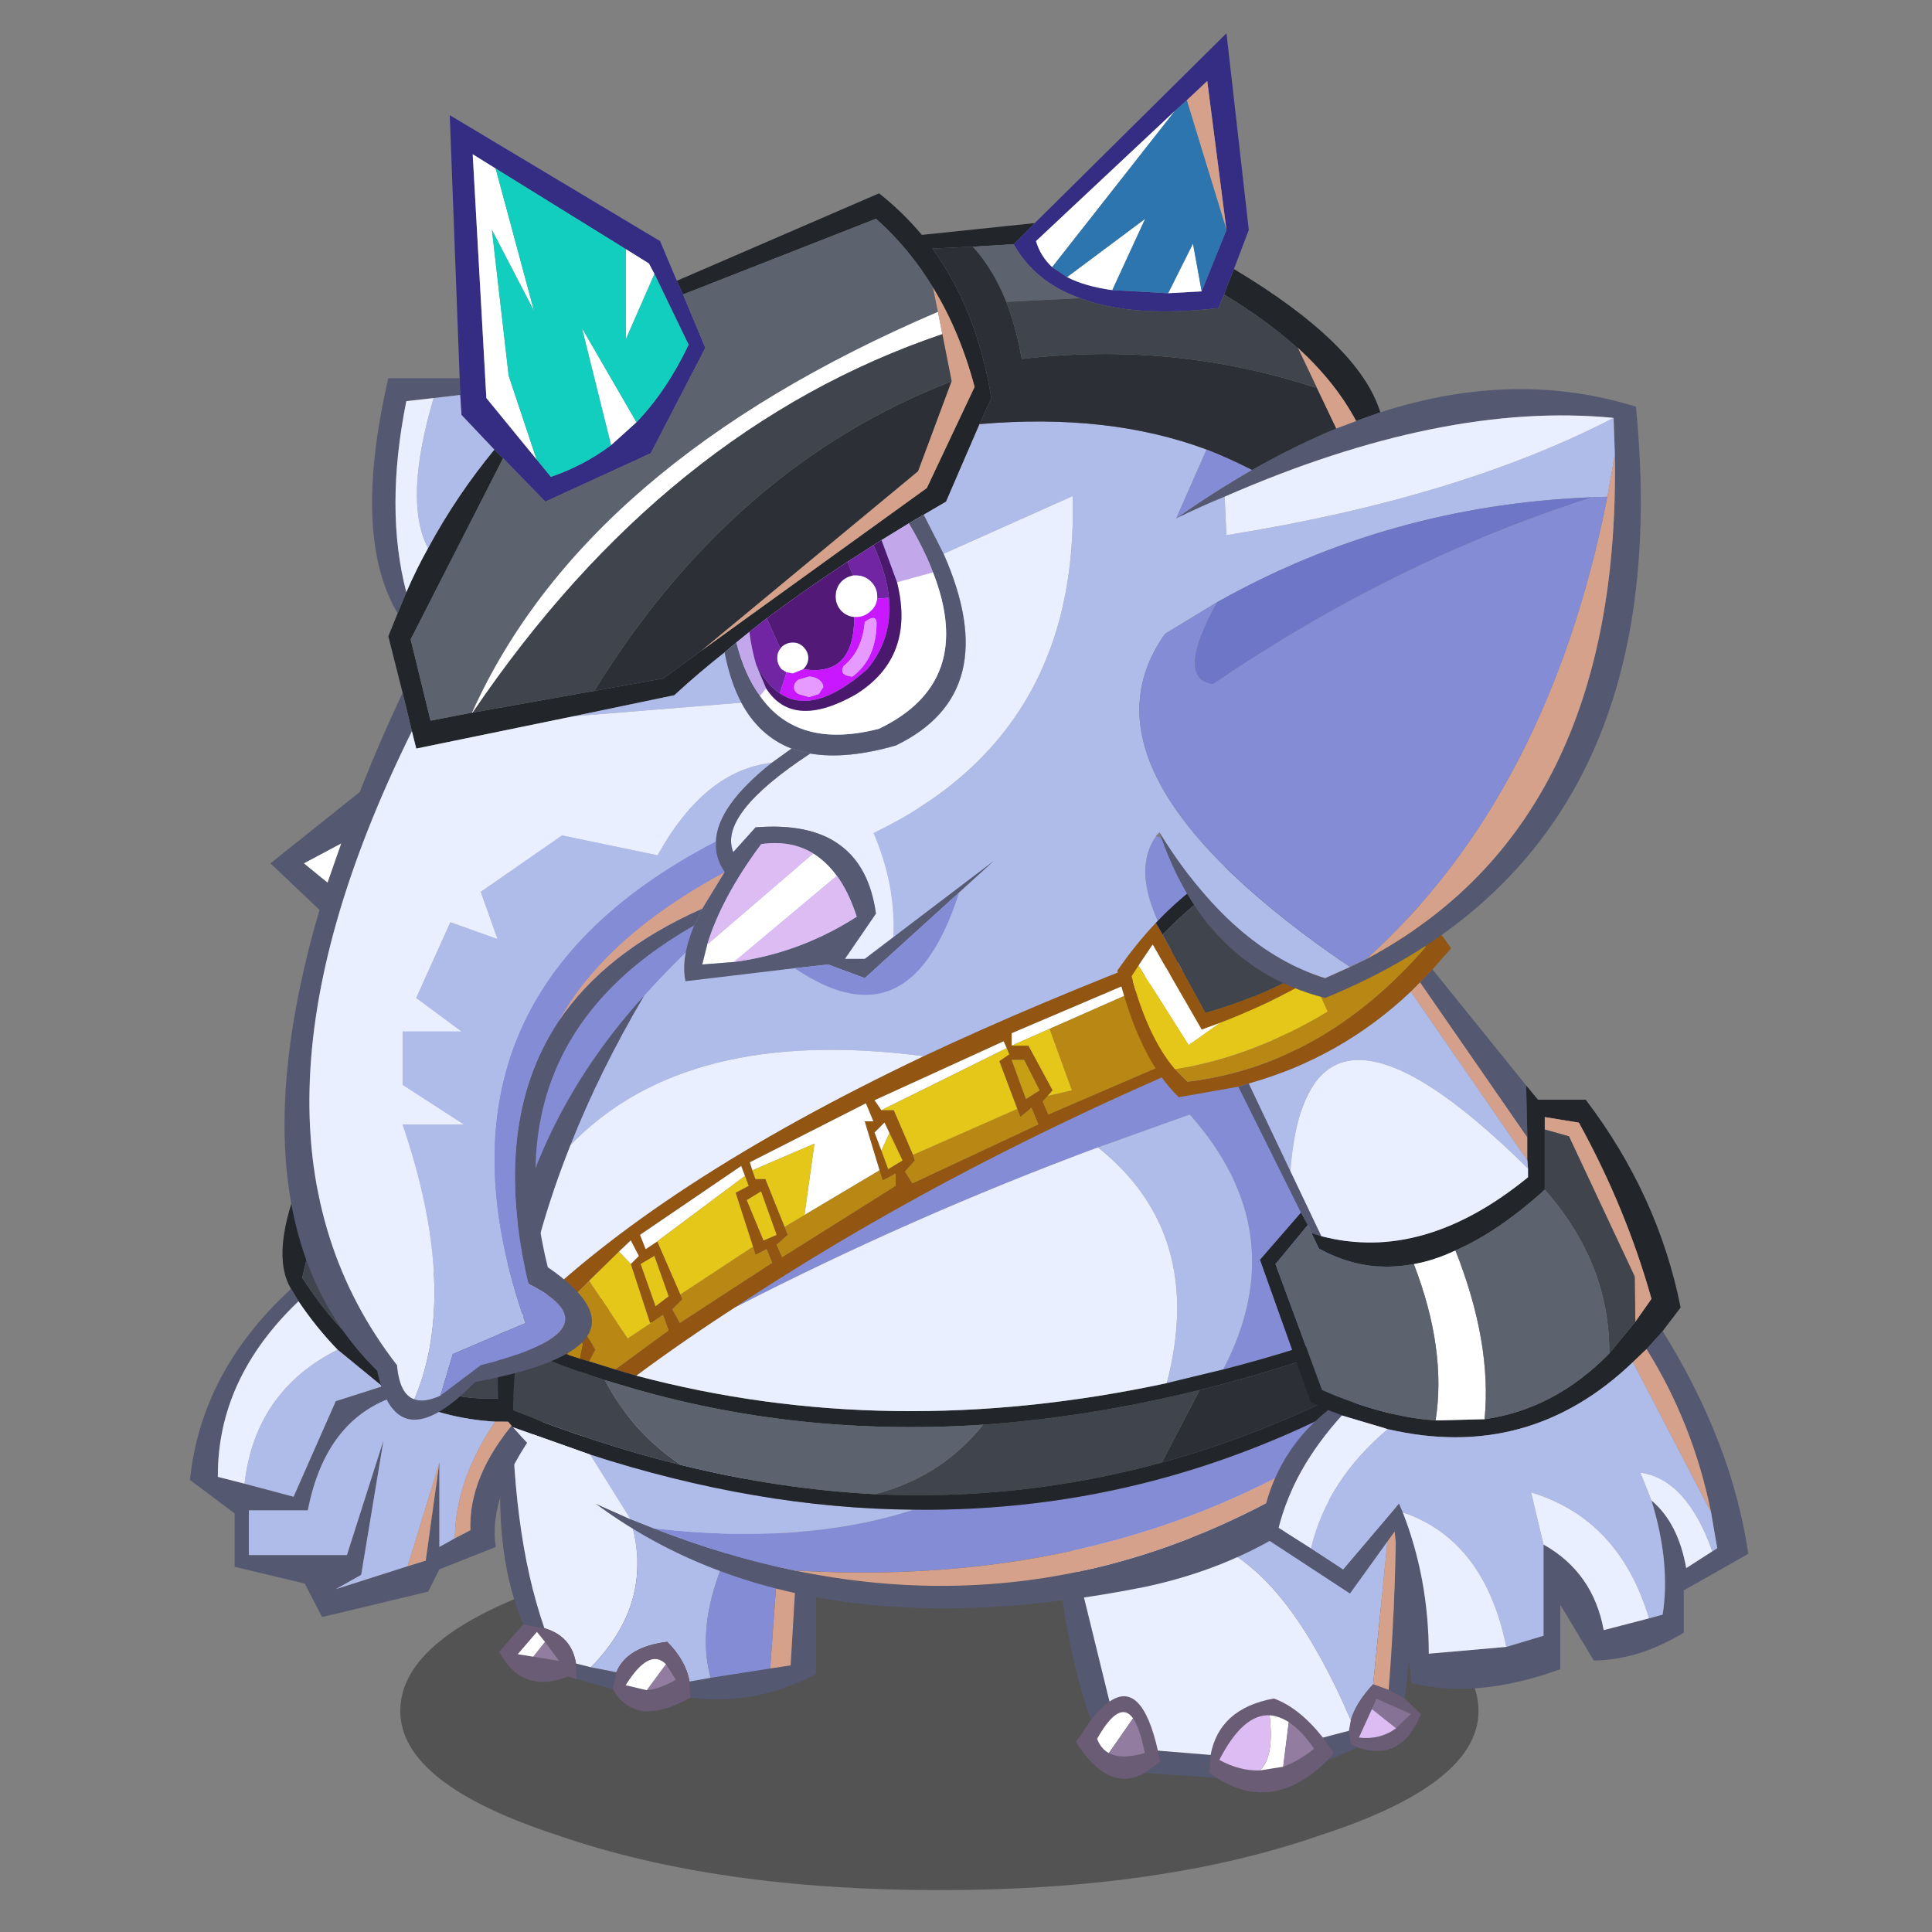 <svg xmlns:ffdec="https://www.free-decompiler.com/flash" xmlns:xlink="http://www.w3.org/1999/xlink" ffdec:objectType="frame" height="90" width="90" xmlns="http://www.w3.org/2000/svg"><rect width="100%" height="100%" fill="#808080" stroke="none"/><use ffdec:characterId="17" height="86.6" transform="matrix(1 0 0 1 5.849 1.5)" width="79.85" xlink:href="#a"/><defs><g id="a" transform="translate(-5.85 -1.5)"><use ffdec:characterId="1" height="9.8" transform="matrix(.905 0 0 1.704 18.648 71.35)" width="55.5" xlink:href="#b"/><use ffdec:characterId="3" height="26.85" transform="translate(23.25 64.2) scale(.578)" width="25.55" xlink:href="#c"/><use ffdec:characterId="5" height="30.6" transform="translate(49.2 65.8) scale(.578)" width="29.4" xlink:href="#d"/><use ffdec:characterId="7" height="69.6" transform="translate(8.85 35.1) scale(.578)" width="46.55" xlink:href="#e"/><use ffdec:characterId="9" height="65.35" transform="translate(23.2 37.15) scale(.578)" width="73.7" xlink:href="#f"/><use ffdec:characterId="11" height="70.3" transform="translate(52.05 38.05) scale(.578)" width="50.85" xlink:href="#g"/><use ffdec:characterId="16" height="111.75" transform="translate(12.6 1.55) scale(.578)" width="110.45" xlink:href="#h"/></g><g id="i" fill-rule="evenodd"><path d="m24.2 11.3 1.35 5.55v7q-4.8 2.55-10.15 1.9l-.05-1.3 1.7-.3 4.8-.75 1.65-.25.7-11.85M9.15 25.05l-2.9-.8L6.2 23l1.2.3 2.05.4-.3 1.35m-7.2-5.2Q-1.25 12.3 1.05 0 .9 12.25 3.65 20.15l-1.7-.3" fill="#555871"/><path d="m21.2 9.05 1.6 1.15-.95 13.2-4.8.75Q15.35 18 21.2 9.05" fill="#848cd5"/><path d="m22.8 10.2 1.4 1.1-.7 11.85-1.65.25.95-13.2" fill="#d5a18a"/><path d="M1.05 0 3.5.65q13 13.4 3.9 22.65L6.2 23q-.35-2.2-2.55-2.85Q.9 12.25 1.05 0" fill="#eaefff"/><path d="M3.5.65q9.6 2.75 17.7 8.4-5.85 8.95-4.15 15.1l-1.7.3q-.3-1.7-1.8-3.2-3.25.4-4.1 2.45l-2.05-.4Q16.5 14.05 3.5.65" fill="#afbbe9"/><path d="M15.4 25.75q-4.4 2.5-6.25-.7l.3-1.35q.85-2.05 4.1-2.45 1.5 1.5 1.8 3.2l.05 1.3m-9.15-1.5-.7-.2q-3.7 1.45-5.55-2l1.95-2.2 1.7.3q2.2.65 2.55 2.85l.05 1.25m5.65.9q1.1-.1 2.35-.85l-.8-1.25q-1.35-1.35-3.25 1.7l1.7.4m-9.15-2.7 2.1.35-1.15-1.55-.65-.8-1.55 1.8 1.25.2" fill="#695c74"/><path d="m13.45 23.05.8 1.25q-1.25.75-2.35.85l1.55-2.1m-9.75-1.8 1.15 1.55-2.1-.35.95-1.2" fill="#927da1"/><path d="m11.9 25.15-1.7-.4q1.9-3.05 3.25-1.7l-1.55 2.1m-8.2-3.9-.95 1.2-1.25-.2 1.55-1.8.65.8" fill="#fff"/></g><g id="j" fill-rule="evenodd"><path d="M2.8 24.8Q.6 18.45 0 10.3l.9-.9.9 3.7 2.5 10.2q-.7.45-1.5 1.5M27.35 0q2.3 10.7.75 23.05l-1.3-.7q.7-8.55.6-18.95L27.35 0M24.3 27l-2.45 1.05.55-.6-.9-1.25 2.1-.55.15 1.1.55.25m-11.35 2.45-5.8-.4 1.25-.9-.2-.9 4.25.35-.1 1.45.6.4" fill="#555871"/><path d="M1.8 13.1.9 9.4Q14.3 5.8 27.35 0l.05 3.4-1.85 18.5q-1.4 1.5-1.8 2.9Q14.45 3.15 1.8 13.1" fill="#afbbe9"/><path d="M2.8 24.8q.8-1.05 1.5-1.5 2.6-1.8 3.9 3.95l.2.9-1.25.9Q4.2 30.7 1.6 26.55l1.2-1.75m25.3-1.75 1.3 1.25q-1.55 3.9-5.1 2.7l-.55-.25-.15-1.1.15-.85q.4-1.4 1.8-2.9l1.25.45 1.3.7m-6.25 5q-4.35 4.3-8.9 1.4l-.6-.4.1-1.45q.7-3.75 5.1-4.55 2.05.75 3.95 3.15l.9 1.25-.55.6M6.2 24.65Q5.1 23.1 3.3 26.3q.3.8.95 1.15 1 .55 2.9 0-.4-2.05-.95-2.8m12.1 3.9q1.25-.45 2.5-1.45-1.05-1.5-2.05-2.15-.8-.5-1.55-.55-2.15-.1-4.05 3.6 1.65.9 3.25.85l1.9-.3m9.1-3.1 1.2-1.15-2.8-1.25-.35.85-1.05 2.3q1.7.2 3-.75" fill="#695c74"/><path d="M4.25 27.45q-.65-.35-.95-1.15 1.8-3.2 2.9-1.65l-1.95 2.8m14.05 1.1-1.9.3q1.2-1.05.8-4.45.75.05 1.55.55l-.45 3.6" fill="#fff"/><path d="M4.3 23.3 1.8 13.1q12.65-9.95 21.95 11.7l-.15.85-2.1.55q-1.9-2.4-3.95-3.15-4.4.8-5.1 4.55l-4.25-.35Q6.9 21.5 4.3 23.3" fill="#eaefff"/><path d="m4.25 27.45 1.95-2.8q.55.75.95 2.8-1.9.55-2.9 0m14.5-2.5q1 .65 2.05 2.15-1.25 1-2.5 1.45l.45-3.6" fill="#927da1"/><path d="m25.45 23.9.35-.85 2.8 1.25-1.2 1.15-1.95-1.55" fill="#857294"/><path d="M16.4 28.85q-1.6.05-3.25-.85 1.9-3.7 4.05-3.6.4 3.4-.8 4.45m9.05-4.95 1.95 1.55q-1.3.95-3 .75l1.05-2.3" fill="#dcbcf3"/><path d="m26.8 22.35-1.25-.45L27.4 3.4q.1 10.4-.6 18.95" fill="#d5a18a"/></g><g id="k" fill-rule="evenodd"><path d="M8.15 43.15q-1.75-2.9.9-9.25l1.55 1.65-1.55 6.7q7.7 11.95 19.2 9.25L32.1 44l2.25-.15-4.75 9.7-1.1.15-2.3.15h-1.6q-4.25-.25-7.85-2.1L15.5 51l-3.6-2.95q-1.7-1.75-3.15-3.9l-.6-1" fill="#222529"/><path d="M10.6 35.55q8-20.4 24-35.55l11.95 7L32.1 44q-12.8.4-21.5-8.45" fill="#848cd5"/><path d="m8.15 43.15.6 1Q2.2 50.4 2.25 58.3l2.15.55 3.95 1.05 3.4-7.7L15.5 51l1.25.75q-5.8 1.8-7.25 9.25H4.75v3.6h7.9l2.95-9.25-1.8 10.85-2.05 1.15 5.8-1.85 1.45-.45 1.1-7.9v6.8l1.25-.7 1.25-.65q-.15-4.35 3.6-8.75l2.3-.15q-4.55 5.9-3.85 10.25l-4.55 1.8-.9 1.8-8.55 2.05-1.4-2.7-5.65-1.35v-4.3L0 58.55q.9-8.75 8.15-15.4" fill="#555871"/><path d="m32.1 44-3.85 7.5q-11.5 2.7-19.2-9.25l1.55-6.7Q19.3 44.4 32.1 44" fill="#40444d"/><path d="M11.9 48.05 15.5 51l-3.75 1.2-3.4 7.7-3.95-1.05q.85-7.45 7.5-10.8m4.85 3.7q3.6 1.85 7.85 2.1-3.2 4.7-3.25 9.4l-1.25.7v-6.8l-2.55 8.35-5.8 1.85 2.05-1.15 1.8-10.85-2.95 9.25h-7.9V61H9.5q1.45-7.45 7.25-9.25" fill="#afbbe9"/><path d="M24.6 53.85h1.6q-3.75 4.4-3.6 8.75l-1.25.65q.05-4.7 3.25-9.4M17.55 65.5l2.55-8.35-1.1 7.9-1.45.45" fill="#d5a18a"/><path d="M8.75 44.15q1.45 2.15 3.15 3.9-6.65 3.35-7.5 10.8l-2.15-.55q-.05-7.9 6.5-14.15" fill="#eaefff"/></g><g id="l" fill-rule="evenodd"><path d="M58.25 10.9 54.3 3.75q11.95 15.05 17.8 38l-1.75.6q-3.15-12.05-8.2-23.4l-.4-.9-2.8-5.8-.3-.6-.4-.75M73.2 46.35l.5 2.6-1.35 1.95Q65 60.85 52.25 63.6q-27.85 5.6-44.4-6.7l2.8 1.25 1.9.75q5.75 2.25 11.35 3.4 25.6 5.3 48.3-12.05l-.25-1.2-.4-1.75 1.65-.95M.1 42.85q1.15-15.3 11.7-26.9Q8.2 22.05 5.85 28 3 35.15 1.9 42l-.2 1.45-1.6-.6" fill="#555871"/><path d="m54.45 12.35 3.8-1.45.4.75L41.4 19v1h1.35l1.95 3.6-.4.45-.4.45.45 1.05 17.4-7.5.4.9Q38.1 28.55 19.1 41.1q-4.1 2.65-7.95 5.5l-1.7-.5 4.3-3.15-.45-1.25-.9.6-.15.05-1.55-4.75.65-.65-.65-1.25-.95.9-2.4 2.35L5.5 40.8l2.35 3.7-.5.95-.75-.2.25-1.2-2.05-2.7-.9 1.25 1.8 2.35-4-1.5.2-1.45q10.95-10.95 32.4-21.15 9.15-4.3 20.15-8.5m-21 16.45.15.45-.8.9.6.95 10.15-4.75L43 25l-.9.75-.25-.65-1.45-3.85.8-.55-.2-.5-.25-.55-10.4 4.75.55.8h1l1.55 3.6m9.1-4.5 1.1-.7-1.25-2.45h-1l1.15 3.15M20.5 30.05l.25.7h.8l1.55 3.85.25.65-.9.8.45 1 9.15-5.75v-1q-.5.3-1.05.55l-.25-.8-1.2-3.95h.7l-.6-1.45-9.35 4.75.2.65m.7 1.7-1.15.7 1.35 3.25 1.05-.45-1.25-3.5m-1.3-1.25-.3-.8-8.15 5.55.45 1.15.45-.3.5-.3 1.85 4.25.15.4-.8.8.6 1.1 7.45-4.85-.45-1.1-.9.45-.2-.65-1.4-4.35 1.05-.55-.3-.8M12.7 41l1.05-.8-1.15-3.25-1.1.65 1.2 3.4m18.85-13.95-.4-.85-.8.8.55 1.45.55 1.5 1.15-.7-1.05-2.2" fill="#925512"/><path d="M41.4 20v-1l17.25-7.35.3.6-14.5 6.4L41.4 20m-10.5 5.2-.55-.8 10.4-4.75.25.55-10.1 5m-10.4 4.85-.2-.65 9.35-4.75.6 1.45h-.7l1.2 3.95-6.05 3.6.8-5.75-5 2.15m-8.15 6.05-.45.3-.45-1.15 8.15-5.55.3.8-7.1 5.3-.45.3m-1.65 1.5-.95-1 .95-.9.65 1.25-.65.65m20.2-9.15L30.35 27l.8-.8.4.85-.65 1.4" fill="#fff"/><path d="m61.75 18.05-17.4 7.5-.45-1.05.4-.45 1.95-.45-1.8-4.95 14.5-6.4 2.8 5.8m-19.9 7.05.25.65.9-.75.55 1.35L33.4 31.1l-.6-.95.8-.9-.15-.45 8.4-3.7m-32.4 21-2.1-.65.5-.95-2.35-3.7 1.85-1.85 3.1 4.65 1.95-1.3.9-.6.45 1.25-4.3 3.15m-2.85-.85-.9-.3-1.8-2.35.9-1.25 2.05 2.7-.25 1.2m24.15-15.2.25.8q.55-.25 1.05-.55v1l-9.15 5.75-.45-1 .9-.8-.25-.65 1.6-.95 6.05-3.6m-10.2 6.15.2.65.9-.45.45 1.1-7.45 4.85-.6-1.1.8-.8-.15-.4 5.85-3.85" fill="#b98814"/><path d="m53.05 3.1 1.25.65 3.95 7.15-3.8 1.45q-3.7-6.05-1.4-9.25m5.4 43q5.75-11.05-2.7-20.55l-7.4 2.65Q33.4 33.75 19.1 41.1q19-12.55 43.05-22.15 5.05 11.35 8.2 23.4-6 2.25-11.9 3.75m13.1 1.2.4 1.75Q51.9 63.95 23.9 62.3q-5.6-1.15-11.35-3.4 12.05 1.4 20.95-1.5 20.1.25 38.05-10.1" fill="#848cd5"/><path d="m44.3 24.05.4-.45-1.95-3.6H41.4l3.05-1.35 1.8 4.95-1.95.45m-2.45 1.05-8.4 3.7-1.55-3.6h-1l10.1-5 .2.5-.8.55 1.45 3.85M21.2 31.75l1.25 3.5-1.05.45-1.35-3.25 1.15-.7m1.9 2.85-1.55-3.85h-.8l-.25-.7 5-2.15-.8 5.75-1.6.95m-3.2-4.1.3.8-1.05.55 1.4 4.35-5.85 3.85-1.85-4.25h-.05l7.1-5.3M9.75 36.6l.95 1 1.55 4.75.15-.05-1.95 1.3-3.1-4.65 2.4-2.35M12.7 41l-1.2-3.4 1.1-.65 1.15 3.25-1.05.8m18.2-12.55.65-1.4 1.05 2.2-1.15.7-.55-1.5" fill="#e4c718"/><path d="m42.55 24.3-1.15-3.15h1l1.25 2.45-1.1.7" fill="#c89e15"/><path d="M53.05 3.1q-2.3 3.2 1.4 9.25-11 4.2-20.15 8.5Q15.2 18.35 5.85 28q2.35-5.95 5.95-12.05 20.85-23 41.25-12.85m5.4 43-4.55 1.1q3.15-12.05-5.55-19l7.4-2.65q8.45 9.5 2.7 20.55m-45.9 12.8-1.9-.75-3.25-5.2q13.45 4.35 26.1 4.45-8.9 2.9-20.95 1.5" fill="#afbbe9"/><path d="M56.55 47.75q6.9-1.7 14.05-4.4l.75 2.95q-8.8 4.8-17.85 7.3l3.05-5.85" fill="#2c2f35"/><path d="M56.55 47.75 53.5 53.6q-11.35 3.1-23.1 2.55 5.35-1.4 8.7-5.6 8.5-.6 17.45-2.8m-41.8 6.05q-6.7-1.65-13.55-4.4.05-2.55.35-5.1 3.5 1.5 7.05 2.65 2.15 4.15 6.15 6.85" fill="#40444d"/><path d="m72.1 41.75 1.1 4.6-1.65.95Q53.6 57.65 33.5 57.4q-12.65-.1-26.1-4.45l-6.2-2.2L.05 49.4q-.15-3.35.05-6.55l1.6.6 4 1.5.9.3.75.2 2.1.65 1.7.5q20.35 5.4 42.75.6l4.55-1.1q5.9-1.5 11.9-3.75l1.75-.6M53.5 53.6q9.05-2.5 17.85-7.3l-.75-2.95q-7.15 2.7-14.05 4.4-8.95 2.2-17.45 2.8-15.2 1-29-3.15l-1.5-.45Q5.05 45.8 1.55 44.3q-.3 2.55-.35 5.1 6.85 2.75 13.55 4.4 7.9 1.95 15.65 2.35 11.75.55 23.1-2.55" fill="#222529"/><path d="m71.95 49.05.25 1.2Q49.5 67.6 23.9 62.3q28 1.65 48.05-13.25" fill="#d5a18a"/><path d="M7.85 56.9q-3.6-2.65-6.65-6.15l6.2 2.2 3.25 5.2-2.8-1.25m40.5-28.7q8.7 6.95 5.55 19-22.4 4.8-42.75-.6 3.85-2.85 7.95-5.5 14.3-7.35 29.25-12.9M1.9 42Q3 35.15 5.85 28q9.35-9.65 28.45-7.15Q12.85 31.05 1.9 42" fill="#eaefff"/><path d="M30.4 56.15q-7.75-.4-15.65-2.35-4-2.7-6.15-6.85l1.5.45q13.8 4.15 29 3.15-3.35 4.2-8.7 5.6" fill="#5c626e"/></g><g id="m" fill-rule="evenodd"><path d="m17.1.5 2.3-.5 7.5 10.6-1.5 1.7-1 1.05-.75.75q-5.6 5.3-13.05 7.4l-.85.25-4.8.85Q1.7 19.45 0 12.4q1.45-2.1 3.1-3.85l.55.95 3.45 6.3q8-2.25 14.25-7.7l-3.7-6.6-.55-1M4.65 20.35l1 1q10.9-1.3 19.2-10.85l-5.5-9.45-.95.25 4.1 7.15q-3.35 2.6-6.75 4.6-3.65 2.1-7.45 3.55l-1.5.55-3.95-6.85L1.7 12l-.55.85q1.3 4.9 3.5 7.5" fill="#925512"/><path d="m25.4 12.3 7.55 9.35.1 4.2-8.65-12.5 1-1.05m18.55 29.15q5.6 9 6.9 17.95l-5.2 2.95v3.4q-3.6 2.2-7.25 2.25l-2.7-4.5v5.2q-6.75 2.45-12 1.1l-1.35-12.2-3.6 5-7.25-4.75q.75-6.25 5.5-10.05l1.1.45q-3.9 4.3-5.1 9.05l2.6 1.65 2.6 1.7 4.5-5.3.3.7q2.1 5.35 2.1 11.4l6.25-.55 3-.9v-7.35q4 2.25 4.85 6.9l3.65-.95 1.1-.3q.65-4.15-.9-9.2 2.15 1.8 2.8 5.45l2.1-1.35.4-.25-.5-2.9q-1.45-7.15-5.2-13.15l1.3-1.45M14.8 31.9 9.75 21.75l.85-.25 3.35 7.05 2.5 5.25-.8-.25-.3-.65-.55-1" fill="#555871"/><path d="m24.4 13.35 8.65 12.5v1.85l-9.4-13.6.75-.75" fill="#d5a08b"/><path d="m32.95 21.65.95 1.15h3.85q5.85 7.7 7.65 16.75l-1.45 1.9-1.3 1.45-1.1 1.05q-8.4 8.05-19.75 5.4l-3.7-1.1-1.1-.45-1.4-.6-4.1-11.5 3.3-3.8.55 1-2.6 3.15L16.5 46.2q4.9 2.15 9.15 2.45l3.95-.1q5.65-.8 10.05-5.3l2.1-2.55 1.3-1.85q-2.05-7.3-5.85-14.2l-2.75-.45v5.85q-3.75 3.4-7.2 4.9-1.7.8-3.35 1.1-4.05.75-7.65-1.25l-.6-1.25.8.25q8.2 2.15 16.65-4.75v-.7l-.05-.65v-1.85l-.1-4.2M3.1 8.55Q8.75 2.6 17.1.5l.55 1q-8.2 1.9-14 8l-.55-.95" fill="#222529"/><path d="M34.45 25.2v-1l2.75.45q3.8 6.9 5.85 14.2l-1.3 1.85-.05-3.65-5.3-11.3-1.95-.55m13.4 30.85-6.3-12.1 1.1-1.05q3.75 6 5.2 13.15" fill="#d5a18a"/><path d="m23.65 14.1 9.4 13.6.05.65q-17.8-17.6-19.15.2L10.6 21.5q7.45-2.1 13.05-7.4M15.6 58.95q1.3-5.45 6.2-9.6 11.35 2.65 19.75-5.4l6.3 12.1.5 2.9-.4.25q-2.05-5.8-5.8-6.35l.9 2.25q1.55 5.05.9 9.2l-1.1.3q-2.4-8-9.5-10.15l1 4.2V66l-3 .9Q29.6 58.3 23 56.05l-.3-.7-4.5 5.3-2.6-1.7" fill="#afbbe9"/><path d="M33.1 28.35v.7q-8.45 6.9-16.65 4.75l-2.5-5.25q1.35-17.8 19.15-.2m-17.5 30.6L13 57.3q1.2-4.75 5.1-9.05l3.7 1.1q-4.9 4.15-6.2 9.6m7.4-2.9q6.6 2.25 8.35 10.85l-6.25.55q0-6.05-2.1-11.4m11.35 2.6-1-4.2q7.1 2.15 9.5 10.15l-3.65.95q-.85-4.65-4.85-6.9m8.7-3.55-.9-2.25q3.75.55 5.8 6.35l-2.1 1.35q-.65-3.65-2.8-5.45" fill="#eaefff"/><path d="m17.65 1.5 3.7 6.6Q15.1 13.55 7.1 15.8L3.65 9.5q5.8-6.1 14-8m24.1 39.2-2.1 2.55q.05-7.25-5.2-13.2V25.2l1.95.55 5.3 11.3.05 3.65" fill="#40444d"/><path d="m29.6 48.55-3.95.1q.9-5.7-1.75-12.6 1.65-.3 3.35-1.1 2.95 7.45 2.35 13.6M1.7 12l1.15-1.7 3.95 6.85 1.5-.55-2.55 1.8L1.7 12" fill="#fff"/><path d="M39.65 43.25q-4.4 4.5-10.05 5.3.6-6.15-2.35-13.6 3.45-1.5 7.2-4.9 5.25 5.95 5.2 13.2m-14 5.4q-4.25-.3-9.15-2.45l-3.75-10.15 2.6-3.15.3.65.6 1.25q3.6 2 7.65 1.25 2.65 6.9 1.75 12.6" fill="#5c626e"/><path d="M15.75 13.05q3.4-2 6.75-4.6L18.4 1.3l.95-.25 5.5 9.45q-8.3 9.55-19.2 10.85l-1-1Q11 19.3 16.95 15.7l-1.2-2.65" fill="#b98814"/><path d="M4.65 20.35q-2.2-2.6-3.5-7.5L1.7 12l4.05 6.4 2.55-1.8q3.8-1.45 7.45-3.55l1.2 2.65Q11 19.3 4.65 20.35" fill="#e4c718"/></g><g id="n" fill-rule="evenodd"><path d="m32.75 19.95 16.3-7.05q1.9 1.5 3.45 3.35l9.1-.95-1.7 1.7-3.3.2-3.25.15q3.6 4.95 4.75 12.05l-.95 2.1-2.7 6.25-1.8 1.05-1.2.7-2.2 1.35-.65.4-2.1 1.35q-3.35 2.2-6.5 4.55l-1.4 1.1-1.05.85-.95.8q-2.1 1.65-4.05 3.45l-8.15 1.7-12.65 2.6-.35-1.4-.75-3.1L9.5 48.6l.75-1.85.7-1.7q.8-1.85 1.75-3.55 2.3-4.25 5.35-7.95l.7.7-7.45 14.6 1.6 6.55 3.35-.65h.05L26.1 53l5.55-1 3.1-2.25 18.15-13.1 3.85-8.15q-1.2-4.5-3.35-8-1.9-3.15-4.6-5.55l-15.55 6.1-.5-1.1m44.9-.95q10.1 6.05 11.8 11.55l-1.95.7q-1.65-3.1-4.7-5.9h-.05q-2.5-2.25-5.9-4.3l.8-2.05" fill="#222529"/><path d="M89.45 30.55q10.85-3.5 20.6-.45 3.55 36-25.05 47.65-5.7-1.45-9.35-5.85-2.5-3.05-4-7.5Q77.5 73.85 85 76.15l2-.9 1.35-.65q20.5-10.95 20-40.65l-.1-2.95Q94.5 29.65 76.9 37.35q-1.95.8-3.9 1.75 3.05-2.15 6.1-3.9 3.45-1.95 6.8-3.35l1.6-.6 1.95-.7M34.15 71.9q-16.35 9.3-11.8 27.55 9.35 6.4-5.85 9.25-6.35 6.5-7.9-.9-12.05-11.85-4.65-37.15L0 66.9l7.2-5.75q1.5-3.85 3.45-8l.75 3.1q-15.9 32.15-1.2 51.1.2 2.35 1.4 2.75.8.3 2.1-.3l3.25-2.45q11.3-2.85 3.85-6.55-3.05-12.9 2.4-21.15Q27 74 34.8 70.55l-.65 1.35m-23.9-25.15q-3.7-6.2-.75-18.95h5.75l.05 1.35-2.15.25-2.2.25q-1.75 8.7 0 15.4l-.7 1.7M2.7 66.9l1.9 1.55 1.1-3.15-3 1.6" fill="#555871"/><path d="M71.65 64.4q-4.1 3.9-4.25 10.5-6.9 1.4-14.25-.55 1.35-1.95 2.35-5.1l2.8-2.55-8.1 6.15q.2-4.2-1.6-8.4Q65.2 56.5 64.65 37.3l-10.4 4.65q4.95 11.2-3.85 15.45-4 1.15-6.9.65l-1.5-.4q-2.6-1-4.05-3.7l-13.55 1.1 8.15-1.7q1.95-1.8 4.05-3.45l.95-.8 1.05-.85 1.4-1.1q3.15-2.35 6.5-4.55l2.1-1.35.65-.4 2.2-1.35 1.2-.7 1.8-1.05 2.7-6.25q10.4-.9 18.3 2.05L73 39.1q1.95-.95 3.9-1.75l.15 3.1q18.75-3 31.2-9.45l.1 2.95-.6 3.4-1.3.05q-16.3.65-30.15 8.45l-4.2 2.55q-8 11.25 14.9 26.85l-2 .9q-7.5-2.3-13.35-11.75m-53.6-30.85Q15 37.25 12.7 41.5q-2-3.8.45-12.1l2.15-.25.1 1.6 2.65 2.8M11.6 110.1q3.65-8.65-.95-22.15h4.95l-4.95-3.2v-4.3h4.75l-3.65-2.7 2.75-6.1L18.3 73l-1.35-3.8 6.55-4.55 7.7 1.6q3.8-6.85 9.2-7.45-4.4 3.5-4.5 6.35-24.5 12.7-15.35 38.8l-5.85 2.5-1 3.35q-1.3.6-2.1.3" fill="#afbbe9"/><path d="M61.6 15.3 77.05 0l1.8 15.85-1.2 3.15-.8 2.05-.45 1.1q-6.9.8-11.15-.8-3.65-1.3-5.35-4.35l1.7-1.7M15.25 27.8l-.8-21.2L31.4 16.75l1.35 3.2.5 1.1 1.8 4.3-4.4 8.5-8.5 3.9-3.4-3.5-.7-.7-2.65-2.8-.1-1.6-.05-1.35m15.7-8.4-.45-.85-1.85-1.15-10.5-6.5-1.85-1.15 1.1 19.65 4.05 4.95 1.15 1.4q2.65-.9 4.85-2.55l2.05-1.85q2.45-2.55 4.2-6.25l-2.75-5.7m46.1-3.55-1.55-12-1.65 1.55-.95.85-11.2 10.5q.35 1.2 1.3 2.1l1.2.8q1.45.75 3.65 1.05l4.5.25 2.7-.15 2-4.95" fill="#342d83"/><path d="M12.7 41.5q-.95 1.7-1.75 3.55-1.75-6.7 0-15.4l2.2-.25q-2.45 8.3-.45 12.1m-1.3 14.75.35 1.4 12.65-2.6 13.55-1.1q1.45 2.7 4.05 3.7l-1.6 1.15q-5.4.6-9.2 7.45l-7.7-1.6-6.55 4.55L18.3 73l-3.8-1.35-2.75 6.1 3.65 2.7h-4.75v4.3l4.95 3.2h-4.95q4.6 13.5.95 22.15-1.2-.4-1.4-2.75-14.7-18.95 1.2-51.1m32.1 1.8q2.9.5 6.9-.65 8.8-4.25 3.85-15.45l10.4-4.65q.55 19.2-16.05 27.15 1.8 4.2 1.6 8.4l-2.3 1.75h-1.6l2.5-3.65Q47.75 63.3 39.1 64l-1.8 2q-1.25-3.05 6.2-7.95M108.25 31q-12.45 6.45-31.2 9.45l-.15-3.1q17.6-7.7 31.35-6.35" fill="#eaefff"/><path d="m33.25 21.05 15.55-6.1q2.7 2.4 4.6 5.55l.4 1.95q-28.5 12.2-37.55 32.3l-3.35.65-1.6-6.55 7.45-14.6 3.4 3.5 8.5-3.9 4.4-8.5-1.8-4.3M56.6 17.2l3.3-.2q1.7 3.05 5.35 4.35l-5.95.3Q58.25 19 56.6 17.2" fill="#5c626e"/><path d="M16.3 54.75h-.05q9.05-20.1 37.55-32.3l.35 1.8q-22.3 7.55-37.85 30.5M30.95 19.4l-2.3 5.25V17.4l1.85 1.15.45.85m-12.8-8.5 3.1 11.5-3.4-6.55L19.2 27.6l2.25 6.75-4.05-4.95-1.1-19.65 1.85 1.15m9.3 22.3-2.35-9.45 4.4 7.6-2.05 1.85M72.9 6.25 63 18.85q-.95-.9-1.3-2.1l11.2-10.5m-8.7 13.4 6.3-4.7-2.65 5.75q-2.2-.3-3.65-1.05m8.15 1.3 2-4 .7 3.85-2.7.15m-35 53.9-2.55.2.4-1.6 8.55-7.35q1.05.65 1.9 1.8l-8.3 6.95M2.7 66.9l3-1.6-1.1 3.15-1.9-1.55" fill="#fff"/><path d="M28.65 17.4v7.25l2.3-5.25 2.75 5.7q-1.75 3.7-4.2 6.25l-4.4-7.6 2.35 9.45q-2.2 1.65-4.85 2.55l-1.15-1.4-2.25-6.75-1.35-11.75 3.4 6.55-3.1-11.5 10.5 6.5" fill="#11cebf"/><path d="M34.75 49.75 31.65 52l-5.55 1q11.2-18.15 28.8-24.95l-2.7 7.25-17.45 14.45m22.4-18.25.95-2.1q-1.15-7.1-4.75-12.05l3.25-.15q1.65 1.8 2.7 4.45.8 2.05 1.25 4.6 12.3-1.45 23.8 2.35l1.55 3.25q-3.35 1.4-6.8 3.35-1.75-.9-3.65-1.65-7.9-2.95-18.3-2.05" fill="#2c2f35"/><path d="m42.25 75.35-8.8 1.05q-.4-1.85.7-4.5l.65-1.35 1.8-2.95q-.8-1.15-.7-2.45.1-2.85 4.5-6.35l1.6-1.15 1.5.4q-7.45 4.9-6.2 7.95l1.8-2q8.65-.7 9.7 6.95l-2.5 3.65h1.6l2.3-1.75 8.1-6.15-2.8 2.55-7.6 6.9-2.95-1.1-2.7.3m-4.9-.5q5.3-.7 9.9-3.65-.65-2-1.6-3.3-.85-1.15-1.9-1.8-1.8-1.1-4.2-.75-3.2 4.3-4.35 8.1l-.4 1.6 2.55-.2" fill="#565a73"/><path d="M53.4 20.5q2.15 3.5 3.35 8l-3.85 8.15-18.15 13.1L52.2 35.3l2.7-7.25-.75-3.8-.35-1.8-.4-1.95m23.65-4.65L73.85 5.4l1.65-1.55 1.55 12m5.75 9.5q3.05 2.8 4.7 5.9l-1.6.6-1.55-3.25-1.55-3.25m5.55 49.25q14.65-13.25 19.4-37.25l.6-3.4q.5 29.7-20 40.65m-51.75-7-1.8 2.95Q27 74 23.2 79.65q3.75-6.85 13.4-12.05" fill="#d5a18a"/><path d="m26.1 53-9.8 1.75q15.55-22.95 37.85-30.5l.75 3.8Q37.3 34.85 26.1 53m50.75-31.95q3.4 2.05 5.9 4.3h.05l1.55 3.25q-11.5-3.8-23.8-2.35-.45-2.55-1.25-4.6l5.95-.3q4.25 1.6 11.15.8l.45-1.1" fill="#40444d"/><path d="m73.85 5.4 3.2 10.45-2 4.95-.7-3.85-2 4-4.5-.25 2.65-5.75-6.3 4.7-1.2-.8 9.9-12.6.95-.85" fill="#2d75af"/><path d="M53.15 74.35q-3.9 5.75-10.9 1l2.7-.3 2.95 1.1 7.6-6.9q-1 3.15-2.35 5.1m22.3-40.8q1.9.75 3.65 1.65-3.05 1.75-6.1 3.9l2.45-5.55M87 75.25Q64.1 59.65 72.1 48.4l4.2-2.55q-3.4 6.15-.35 6.6 14.6-9.95 30.5-15.05l1.3-.05q-4.75 24-19.4 37.25l-1.35.65m-51.1-10.1q-.1 1.3.7 2.45-9.65 5.2-13.4 12.05-5.45 8.25-2.4 21.15 7.45 3.7-3.85 6.55l-3.25 2.45 1-3.35 5.85-2.5q-9.15-26.1 15.35-38.8" fill="#848cd5"/><path d="M106.45 37.4q-15.9 5.1-30.5 15.05-3.05-.45.35-6.6 13.85-7.8 30.15-8.45" fill="#6d76c7"/><path d="M45.65 67.9q.95 1.3 1.6 3.3-4.6 2.95-9.9 3.65l8.3-6.95M35.2 73.45q1.15-3.8 4.35-8.1 2.4-.35 4.2.75l-8.55 7.35" fill="#dcbcf3"/><path d="m51.45 39.5 1.2-.7 1.6 3.15q4.95 11.2-3.85 15.45-4 1.15-6.9.65l-1.5-.4q-2.6-1-4.05-3.7-.9-1.7-1.35-4.05l.95-.8q.65 2.6 1.9 4.3 3.05 4.35 9.6 2.65 7.8-3.75 4.35-12.6-.7-1.85-1.95-3.95" fill="#555871"/><path d="M51.45 39.5q1.25 2.1 1.95 3.95l-2.9.8-1.25-3.4 2.2-1.35m-12 13.9q-1.25-1.7-1.9-4.3l1.05-.85q.2 1.5.55 2.65l.8 1.9-.5.6" fill="#c2a8ea"/><path d="m38.6 48.25 1.4-1.1 1.1 2.45q-.25.3-.25.75 0 .5.35.9l.4.25-.55 1.7q-1.1-.75-1.9-2.3-.35-1.15-.55-2.65m7.9-5.65 2.1-1.35q1.05 2.3 1.25 4.25l-.95.05v-.15q0-.7-.5-1.2t-1.2-.5h-.25l-.45-1.1" fill="#7125a2"/><path d="M53.4 43.45q3.45 8.85-4.35 12.6-6.55 1.7-9.6-2.65l.5-.6q2.15 3.35 7.2.5 4.85-3 3.35-9.05l2.9-.8m-6.35 3.6q-.6-.05-1.05-.5-.45-.5-.45-1.15 0-.7.45-1.2.4-.4.95-.5h.25q.7 0 1.2.5t.5 1.2v.15q-.05.6-.5 1-.5.5-1.2.5h-.15m-4.1 4.2-.85.35-.5-.1-.4-.25q-.35-.4-.35-.9 0-.45.25-.75l.1-.15q.4-.35.9-.35t.85.35q.4.4.4.9t-.4.9" fill="#fff"/><path d="M40 47.15q3.15-2.35 6.5-4.55l.45 1.1q-.55.1-.95.5-.45.5-.45 1.2 0 .65.45 1.15.45.45 1.05.5 0 4.85-4.1 4.2.4-.4.4-.9t-.4-.9q-.35-.35-.85-.35t-.9.35l-.1.15-1.1-2.45" fill="#521976"/><path d="m48.9 45.55.95-.05q.3 3.3-1.75 5.75-4.3 3.8-7.05 1.95l.55-1.7.5.1.85-.35q4.1.65 4.1-4.2h.15q.7 0 1.2-.5.45-.4.5-1m-1 1.9q-.2 2.3-1.7 3.55-.4.75.7.85 1.95-1.45 1.95-4.4-.1-.65-.95 0m-4.5 4.4-.85.25q-.35.25-.35.6t.35.55l.85.25.8-.25.35-.55q0-.35-.35-.6t-.8-.25" fill="#c918ff"/><path d="M47.9 47.45q.85-.65.95 0 0 2.95-1.95 4.4-1.1-.1-.7-.85 1.5-1.25 1.7-3.55m-4.5 4.4q.45 0 .8.25.35.25.35.6l-.35.55-.8.25-.85-.25q-.35-.2-.35-.55 0-.35.35-.6l.85-.25" fill="#e699ff"/><path d="m48.6 41.25.65-.4 1.25 3.4q1.5 6.05-3.35 9.05-5.05 2.85-7.2-.5l-.8-1.9q.8 1.55 1.9 2.3 2.75 1.85 7.05-1.95 2.05-2.45 1.75-5.75-.2-1.95-1.25-4.25" fill="#4a196d"/></g><use ffdec:characterId="2" height="26.85" width="25.55" xlink:href="#i" id="c"/><use ffdec:characterId="4" height="30.6" width="29.4" xlink:href="#j" id="d"/><use ffdec:characterId="6" height="69.6" width="46.55" xlink:href="#k" id="e"/><use ffdec:characterId="8" height="65.35" width="73.7" xlink:href="#l" id="f"/><use ffdec:characterId="10" height="70.3" width="50.85" xlink:href="#m" id="g"/><use ffdec:characterId="12" height="111.75" width="110.45" xlink:href="#n" id="h"/><path d="M27.75 0q0 2-8.15 3.4Q11.5 4.9 0 4.9q-11.5 0-19.65-1.5-8.1-1.4-8.1-3.4 0-2.05 8.1-3.5Q-11.5-4.9 0-4.9q11.5 0 19.6 1.4 8.15 1.45 8.15 3.5" fill-opacity=".349" fill-rule="evenodd" transform="translate(27.75 4.9)" id="b"/></defs></svg>